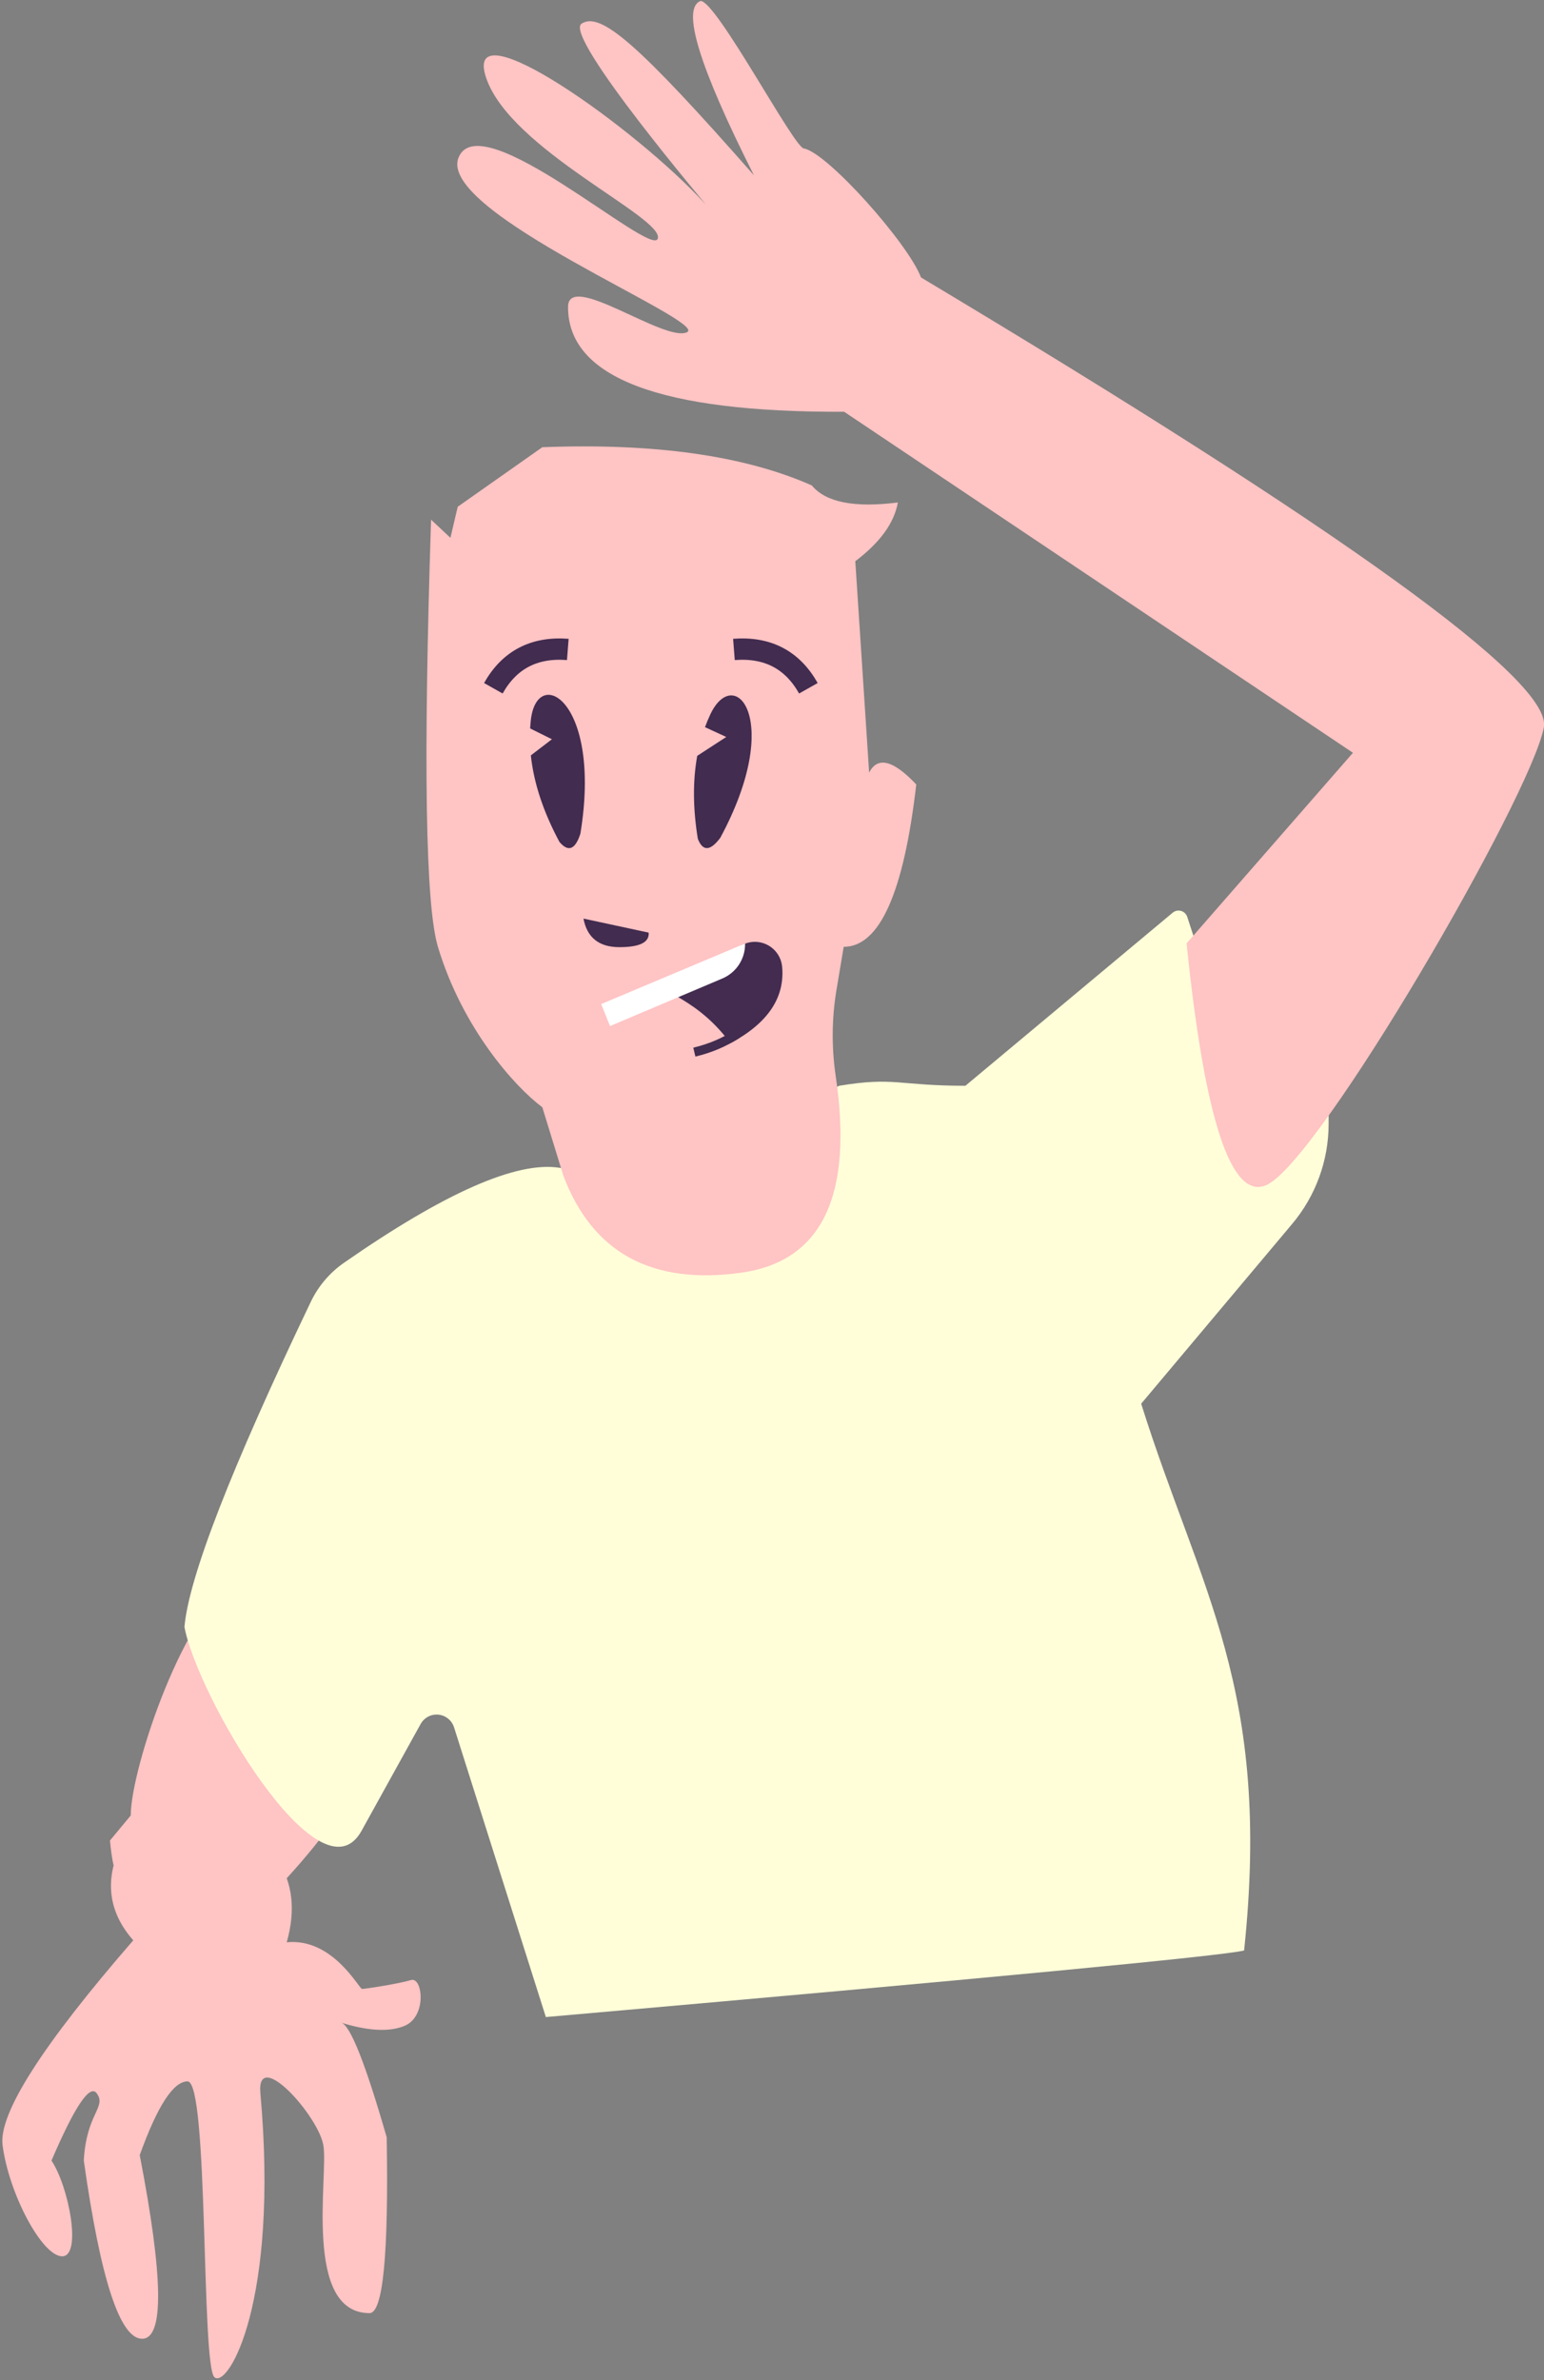 <svg xmlns="http://www.w3.org/2000/svg" width="507" height="781" viewBox="0 0 507 781">
  <rect x="0" y="0" width="507" height="781" fill="#808080" stroke="none"/>
  <g fill="none" fill-rule="evenodd">
    <path fill="#FFC4C4" d="M78.306,518.952 C61.248,525.748 42.929,580.282 42.929,595.736 L36.11,603.955 C36.641,609.472 37.284,612.877 38.039,614.17 C38.795,615.464 51.905,621.878 77.371,633.413 C110.587,601.68 125.208,577.966 121.234,562.27 C115.273,538.726 95.364,512.156 78.306,518.952 Z"/>
    <path fill="#FFC4C4" d="M94.153,637.351 C109.305,635.835 117.909,652.659 118.891,652.659 C119.96,652.659 131.092,650.934 134.94,649.747 C138.788,648.56 140.285,661.688 132.833,664.779 C127.865,666.84 120.91,666.484 111.968,663.709 C114.933,664.337 119.937,676.885 126.98,701.353 C127.634,739.812 125.759,759.041 121.355,759.041 C99.422,759.041 107.888,713.816 106.181,703.961 C104.474,694.106 84.134,671.647 85.504,686.887 C91.657,755.367 74.911,783.742 70.455,780.117 C65.999,776.492 68.572,682.994 61.582,682.994 C56.923,682.994 51.689,691.059 45.882,707.188 C53.665,747.363 53.925,767.45 46.662,767.45 C39.399,767.45 33.017,747.96 27.516,708.981 C28.338,693.448 35.142,691.43 31.74,686.887 C29.472,683.858 24.528,691.223 16.907,708.981 C22.595,717.511 26.984,740.392 20.413,740.392 C13.841,740.392 2.939,719.954 0.847,703.961 C-0.505,693.627 13.798,671.21 43.757,636.709 C43.703,636.646 43.649,636.584 43.595,636.522 C34.053,625.529 34.053,612.951 43.595,598.787 C57.195,569.13 61.408,578.493 64.563,592.254 C90.213,601.46 100.076,616.493 94.153,637.351 Z"/>
    <path fill="#FFFED9" d="M60.567,533.858 C64.712,556.44 105.077,625.345 118.701,600.8 C127.099,585.672 133.571,573.981 138.118,565.728 L138.118,565.728 C139.717,562.826 143.366,561.769 146.269,563.368 C147.616,564.111 148.627,565.343 149.093,566.81 L179.243,661.887 C325.225,649.066 401.651,641.785 408.522,640.042 C417.618,554.077 393.988,521.945 374.726,460.619 L424.321,401.605 C432.043,392.415 436.277,380.797 436.277,368.793 L436.277,363.956 L418.092,387.377 L389.851,300.864 C389.336,299.289 387.643,298.429 386.068,298.943 C385.706,299.061 385.369,299.247 385.077,299.491 L317.01,356.289 C294.902,356.289 293.705,353.288 275.56,356.289 C234.49,377.423 203.887,386.395 183.751,383.207 C169.664,380.976 146.074,391.359 112.979,414.354 L112.979,414.354 C108.281,417.619 104.512,422.049 102.042,427.21 C75.827,481.995 62.002,517.544 60.567,533.858 Z"/>
    <path fill="#FFC4C4" d="M141.55,170.525 C138.96,250.343 139.71,297.066 143.798,310.694 C151.762,337.244 168.957,356.577 178.081,363.342 L184.992,385.81 C194.578,411.093 214.021,421.703 243.321,417.637 C269.869,413.954 280.235,392.432 274.417,353.071 L274.417,353.071 C273.026,343.659 273.12,334.088 274.694,324.706 L277.045,310.694 C288.83,310.694 296.771,292.934 300.869,257.415 C293.317,249.414 288.159,248.119 285.394,253.528 L280.851,184.162 C288.975,178.031 293.634,171.604 294.829,164.881 C280.552,166.692 271.133,164.829 266.574,159.294 C244.482,149.515 214.985,145.333 178.081,146.75 L150.297,166.291 L147.906,176.48 L141.55,170.525 Z"/>
    <path fill="#422C50" d="M174.314 247.873L181.233 242.583 174.081 239.033C174.129 238.169 174.198 237.31 174.288 236.454 176.249 217.841 197.78 229.851 190.575 273.594 188.611 279.642 186.104 279.109 183.697 276.262 178.395 266.378 175.267 256.915 174.314 247.873zM228.952 248.023L238.482 241.833 231.5 238.614C232.013 237.218 232.58 235.853 233.202 234.521 241.115 217.56 257.563 235.925 236.509 274.94 232.684 280.019 230.487 278.699 229.138 275.223 227.523 265.261 227.461 256.194 228.952 248.023z"/>
    <path stroke="#422C50" stroke-width="7" d="M162,225.85 C167.27,216.496 175.419,212.249 186.449,213.109"/>
    <path stroke="#422C50" stroke-width="7" d="M241,225.85 C246.27,216.496 254.419,212.249 265.449,213.109" transform="matrix(-1 0 0 1 506.449 0)"/>
    <path fill="#432C50" d="M221.622,321.353 C225.514,319.367 232.899,315.597 243.777,310.043 L243.777,310.043 C248.204,307.783 253.625,309.54 255.885,313.967 C256.41,314.996 256.732,316.117 256.834,317.268 C257.733,327.45 252.071,335.803 239.847,342.328 C226.766,324.571 212.254,326.136 221.622,321.353 Z"/>
    <path stroke="#422C4F" stroke-width="3" d="M228,345.25 C233.177,344.015 237.878,342.019 242.103,339.264"/>
    <path fill="#FFF" d="M197.41,329.477 L200.303,336.703 L237.203,321.085 C241.798,319.14 244.749,314.596 244.658,309.607 L197.41,329.477 Z"/>
    <path fill="#FFC4C4" d="M389.639,309.556 L444.267,247.022 L277.195,135.12 C216.745,135.368 186.521,123.907 186.521,100.736 C186.521,88.737 218.337,112.544 225.603,109.009 C232.868,105.474 143.484,69.758 150.55,51.773 C157.616,33.787 213.828,84.605 215.983,78.326 C218.348,71.432 167.512,49.259 159.591,25.426 C151.671,1.593 208.9,42.056 231.62,66.968 C233.753,69.307 184.74,11.794 190.971,7.761 C197.202,3.727 209.506,14.278 247.556,57.507 C229.53,21.77 223.694,2.705 230.048,0.313 C235.298,0.313 260.865,48.718 263.97,48.718 C271.747,50.141 298.234,79.9 302.426,91.045 C441.674,174.328 509.849,223.552 506.953,238.716 C502.608,261.463 432.933,381.68 415.721,388.927 C404.247,393.759 395.553,367.302 389.639,309.556 Z"/>
    <path fill="#422C4F" d="M191.592,301.429 C192.774,307.68 196.706,310.805 203.389,310.805 C210.072,310.805 213.276,309.216 213,306.037 L191.592,301.429 Z"/>
  </g>
</svg>
